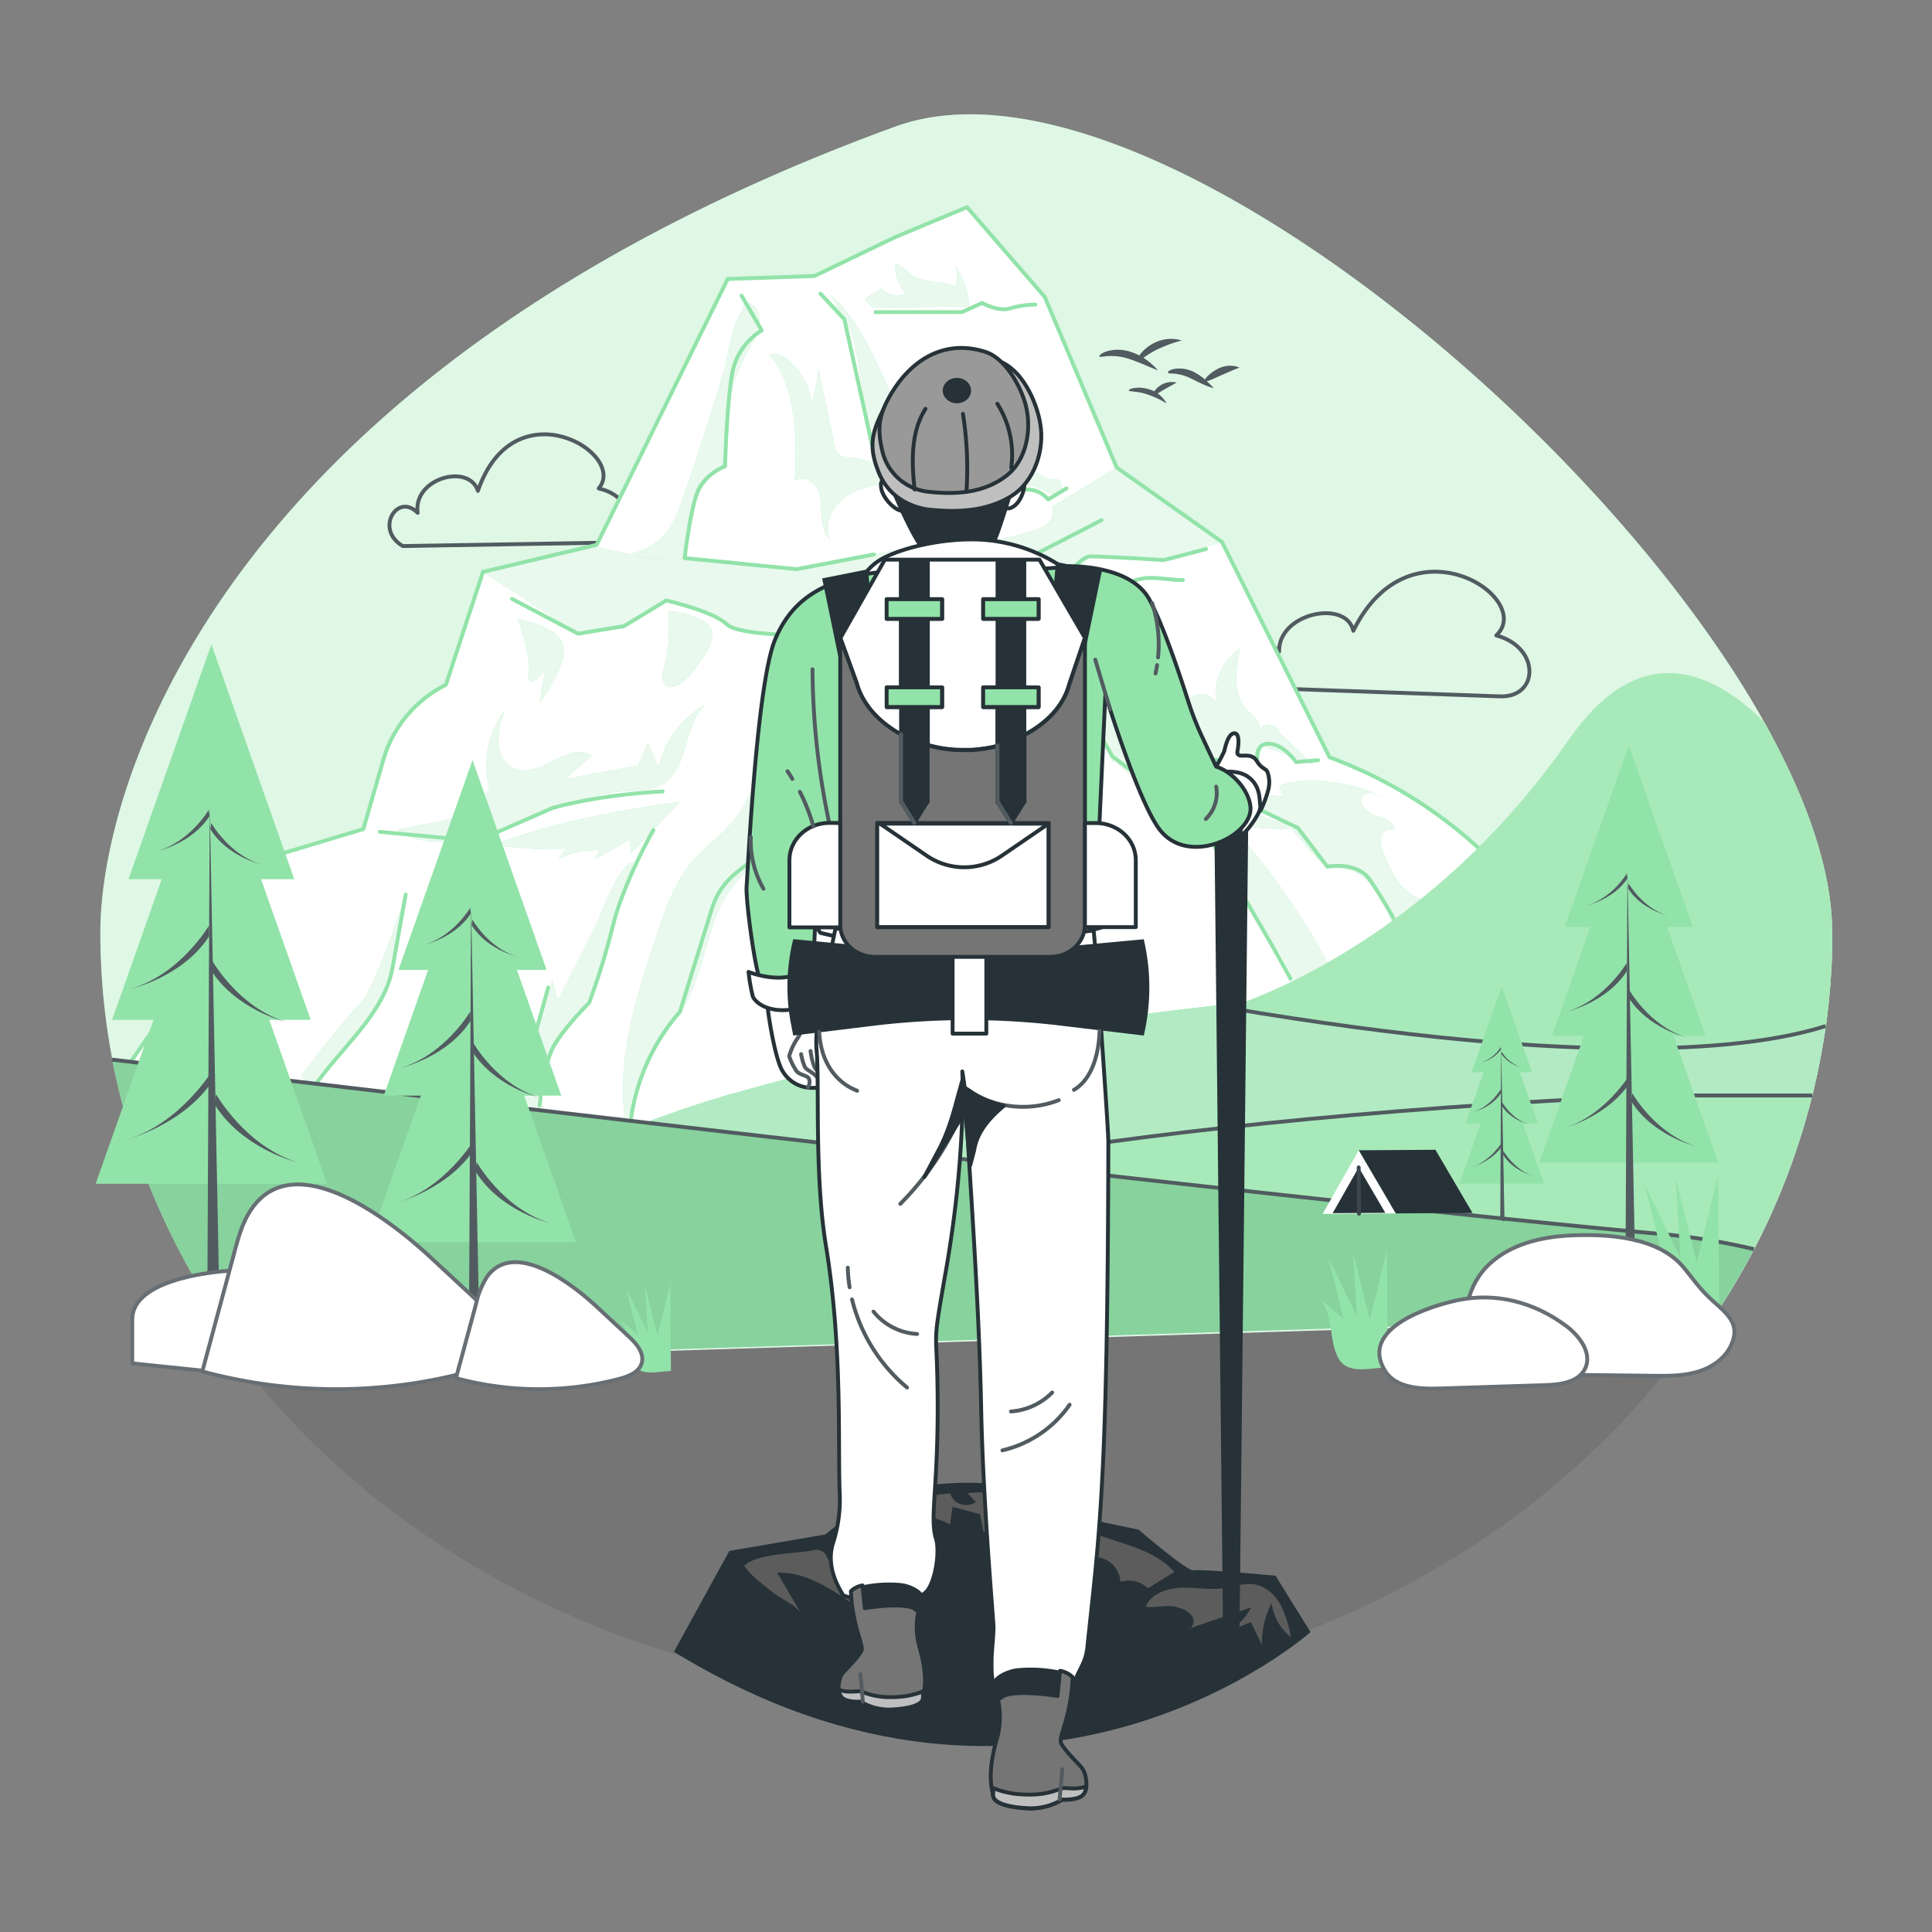 <svg xmlns="http://www.w3.org/2000/svg" xmlns:xlink="http://www.w3.org/1999/xlink" viewBox="0 0 500 500"><rect x="0" y="0" width="500" height="500" fill="#808080" stroke="none"/><defs><clippath id="clip-path"><path d="M31.28,278.49,70.8,221.56l23.23-7,5.17-17.88a31.56,31.56,0,0,1,16.2-19.45h0L125,148l29.42-7,33.91-68.8,22.45-.77,20.9-10.06,18.58-7.75,20.13,23.23L289,121l27.25,19.25L344.09,196h0a116.2,116.2,0,0,1,58.07,46.81L428,283.51,169.9,297.43Z" style="fill:#fff;stroke:#92E3A9;stroke-linecap:round;stroke-linejoin:round"></path></clippath></defs><g id="background-simple"><path d="M474.16,241.29c0,1,0,1.93,0,2.88,0,.41,0,.83,0,1.24,0,.67,0,1.35-.05,2,0,.4,0,.81-.05,1.21,0,1-.08,2-.15,3s-.13,2.11-.21,3.15c-.05.63-.1,1.26-.17,1.89s-.1,1.28-.17,1.91c-.1,1-.21,2.07-.34,3.09-.07.71-.16,1.44-.26,2.16,0,.38-.09.75-.15,1.13a4,4,0,0,1-.09.59,180.07,180.07,0,0,1-28.91,75.19c-127.82,104-254,110.56-378.48,11.85-24.71-31.67-39.16-70-39.16-111.3,0-38.53,31.58-145,205.77-208.53,60-21.85,179.79,73.94,224.82,154.11C467.6,206.63,474.16,225.43,474.16,241.29Z" style="fill:#92E3A9"></path><g style="opacity:0.7"><path d="M474.16,241.29c0,1,0,1.93,0,2.88,0,.41,0,.83,0,1.24,0,.67,0,1.35-.05,2,0,.4,0,.81-.05,1.21,0,1-.08,2-.15,3s-.13,2.11-.21,3.15c-.05.63-.1,1.26-.17,1.89s-.1,1.28-.17,1.91c-.1,1-.21,2.07-.34,3.09-.07.71-.16,1.44-.26,2.16,0,.38-.09.75-.15,1.13a4,4,0,0,1-.09.59,180.07,180.07,0,0,1-28.91,75.19c-127.82,104-254,110.56-378.48,11.85-24.71-31.67-39.16-70-39.16-111.3,0-38.53,31.58-145,205.77-208.53,60-21.85,179.79,73.94,224.82,154.11C467.6,206.63,474.16,225.43,474.16,241.29Z" style="fill:#fff"></path></g></g><g id="Clouds"><path d="M325.34,178l62.85,2.22c10,.36,10.52-12.39-.53-15.65l-.42-.12c10.23-9.67-22.35-31.06-37-1.2-1.82-8.24-19.48-4.63-19.2,5.39C325.54,162.29,317.19,172.68,325.34,178Z" style="fill:none;stroke:#515b60;stroke-linecap:round;stroke-linejoin:round"></path><path d="M104.24,141.32l53.08-.89c8.46-.14,7.61-11.54-2-13.93l-.37-.09c7.63-9.09-21.91-26.67-31.26.62-2.35-7.27-16.85-3.24-15.6,5.69C102.84,127.34,96.86,137,104.24,141.32Z" style="fill:none;stroke:#515b60;stroke-linecap:round;stroke-linejoin:round"></path><path d="M314.15,100.46a12.53,12.53,0,0,1-1.88-.61c-1.13-.44-2.59-1.19-4.1-1.92a12.25,12.25,0,0,0-4-1.2c-1.07-.12-1.8,0-1.9-.28s.53-.8,1.83-1a8.25,8.25,0,0,1,4.89.83,14.77,14.77,0,0,1,3.8,2.82C313.63,99.9,314.15,100.46,314.15,100.46Z" style="fill:#515b60"></path><path d="M320.75,95.15l-1.36.53c-.81.33-1.83.79-3,1.29-2.27,1-4.21,2-4.53,1.59-.15-.21.15-.72.81-1.35a10.23,10.23,0,0,1,3-2,6.94,6.94,0,0,1,3.6-.5,6,6,0,0,1,1.09.25Z" style="fill:#515b60"></path><path d="M301.9,104.42l-.37-.23c-.23-.15-.58-.34-1-.57a21.76,21.76,0,0,0-3.33-1.45c-2.64-1-5-.74-5.08-1.14,0-.18.54-.48,1.56-.63a8.91,8.91,0,0,1,4,.45,7.88,7.88,0,0,1,3.31,2.22,6.91,6.91,0,0,1,.72,1C301.83,104.28,301.9,104.42,301.9,104.42Z" style="fill:#515b60"></path><path d="M304.5,99s-.38.23-.95.55l-2.11,1.18c-1.6.88-2.83,1.9-3.13,1.63-.14-.13,0-.56.41-1.11a6.43,6.43,0,0,1,2-1.75,5.35,5.35,0,0,1,2.62-.63A4.72,4.72,0,0,1,304.5,99Z" style="fill:#515b60"></path><path d="M299.71,95.84s-.89-.31-2.26-.89-3.22-1.4-5.23-2.06a14.61,14.61,0,0,0-5.31-.74c-1.38.08-2.26.35-2.39.1s.61-.94,2.16-1.4a10.58,10.58,0,0,1,6.12.26,15.58,15.58,0,0,1,5.14,3A22.06,22.06,0,0,1,299.71,95.84Z" style="fill:#515b60"></path><path d="M305.79,88.12l-.51.15c-.33.08-.79.22-1.34.39a38.89,38.89,0,0,0-4.07,1.6c-3.07,1.38-5.05,3.42-5.48,3.09-.19-.15.06-.9.85-1.87a10.8,10.8,0,0,1,3.85-2.91,9.68,9.68,0,0,1,4.75-.84,9.23,9.23,0,0,1,1.44.24Z" style="fill:#515b60"></path></g><g id="Mountain"><path d="M31.28,278.49,70.8,221.56l23.23-7,5.17-17.88a31.56,31.56,0,0,1,16.2-19.45h0L125,148l29.42-7,33.91-68.8,22.45-.77,20.9-10.06,18.58-7.75,20.13,23.23L289,121l27.25,19.25L344.09,196h0a116.2,116.2,0,0,1,58.07,46.81L428,283.51,169.9,297.43Z" style="fill:#fff"></path><g style="clip-path:url(#clip-path)"><path d="M176.88,128.56c-1.09,3.19-2.25,6.42-4.32,9.07a15.57,15.57,0,0,1-9.07,5.6,28.45,28.45,0,0,0,13.8,1.66,29.14,29.14,0,0,1,10.47-25.35,48.75,48.75,0,0,1,5.75-28.63c1.24-2.26,2.71-4.52,3-7.08.15-1.48-.27-3.72-1.54-4.69-2.78-2.13-2.08,0-3.35,2-2.52,4-3.1,11-4.46,15.56Q182.34,112.72,176.88,128.56Z" style="fill:#92E3A9"></path><path d="M176.88,128.56c-1.09,3.19-2.25,6.42-4.32,9.07a15.57,15.57,0,0,1-9.07,5.6,28.45,28.45,0,0,0,13.8,1.66,29.14,29.14,0,0,1,10.47-25.35,48.75,48.75,0,0,1,5.75-28.63c1.24-2.26,2.71-4.52,3-7.08.15-1.48-.27-3.72-1.54-4.69-2.78-2.13-2.08,0-3.35,2-2.52,4-3.1,11-4.46,15.56Q182.34,112.72,176.88,128.56Z" style="fill:#fff;opacity:0.8"></path><path d="M119.58,210.45a3.09,3.09,0,0,0-.69-3.26,7.92,7.92,0,0,0,7.82-2.92,23.44,23.44,0,0,1,3.86-20.35c-.88,2.66-1.78,5.4-1.63,8.2s1.57,5.72,4.15,6.82c6.54,2.78,14.21-7.35,20.1-3.36l-7,6.06,18.93-3.53,2.58-5.85c.93,2.17,1.85,4.35,2.78,6.53a24.13,24.13,0,0,1,12-16.4c-5.71,5.64-4.27,16.75-11.24,20.72-2.95,1.67-6.54,1.47-9.92,1.69-10.23.68-19.59,5.66-29.2,9.24-8.76,3.25-21,6.24-29.5.86C105,213.93,118.87,212.3,119.58,210.45Z" style="fill:#92E3A9"></path><path d="M119.58,210.45a3.09,3.09,0,0,0-.69-3.26,7.92,7.92,0,0,0,7.82-2.92,23.44,23.44,0,0,1,3.86-20.35c-.88,2.66-1.78,5.4-1.63,8.2s1.57,5.72,4.15,6.82c6.54,2.78,14.21-7.35,20.1-3.36l-7,6.06,18.93-3.53,2.58-5.85c.93,2.17,1.85,4.35,2.78,6.53a24.13,24.13,0,0,1,12-16.4c-5.71,5.64-4.27,16.75-11.24,20.72-2.95,1.67-6.54,1.47-9.92,1.69-10.23.68-19.59,5.66-29.2,9.24-8.76,3.25-21,6.24-29.5.86C105,213.93,118.87,212.3,119.58,210.45Z" style="fill:#fff;opacity:0.8"></path><path d="M81.1,281.53c6.83-10.18,18.3-18.93,20.47-31l3.42-19S96.86,256.62,93.06,260s-15.21,18.54-15.21,18.54Z" style="fill:#92E3A9"></path><path d="M277.93,178.35l-.12-.89c-.16-.3-.31-.6-.47-.89C277.54,177.16,277.74,177.75,277.93,178.35Z" style="fill:#e4f8e9"></path><path d="M144.38,258.89,143,253.71q-3.15,8.18-6.31,16.34c-1.19,3.09-2.4,6.27-2.42,9.58a10.18,10.18,0,0,0,5.33,8.36,24.25,24.25,0,0,1,3.43-15.89c2.92-4.8,6.58-9.13,9.2-14.09,5.66-10.69,7.54-23.58,11.72-34.87-3.69.11-8,12.76-9.65,16.09Z" style="fill:#92E3A9"></path><path d="M166.78,144.23l-12.37-2.65L125,148,149.61,164l11.88-1.9,10.94-6.65,14.73,4.27,3.33,3.33,22.81,1.43,29-6.66,28.51-1.42L282.21,144l19,.95,15-4.67L289,121l-16.74,10.14s1.9,4.28-4.75,6.18-13.31,3.32-13.31,3.32H241.34l-10.46,1.9-24.71,4.76s-27.09-3.81-29-2.85S166.78,144.23,166.78,144.23Z" style="fill:#92E3A9"></path><path d="M166.78,144.23l-12.37-2.65L125,148,149.61,164l11.88-1.9,10.94-6.65,14.73,4.27,3.33,3.33,22.81,1.43,29-6.66,28.51-1.42L282.21,144l19,.95,15-4.67L289,121l-16.74,10.14s1.9,4.28-4.75,6.18-13.31,3.32-13.31,3.32H241.34l-10.46,1.9-24.71,4.76s-27.09-3.81-29-2.85S166.78,144.23,166.78,144.23Z" style="fill:#fff;opacity:0.8"></path><path d="M201.89,200.54c1.22-5.18,1.93-12.15,3.15-17.33-7.15,8.47-8.22,20.83-15.32,29.34-3.07,3.69-7.11,6.46-10.27,10.07-4.84,5.57-7.28,12.77-9.61,19.77-5.18,15.58-10.43,31.88-8,48.12,4.87-11.5,4.92-16.78,13.95-28.18,5.27-6.65,7.26-22,11.49-29.31,4.69-8.12,9.17-9.12,10-15.16a64.52,64.52,0,0,1,3.81-15.2Z" style="fill:#92E3A9"></path><path d="M272.93,169.33c4.32,9.65,9.75,17.91,15,26.46,4.7,7.7,18.31,10.05,22.72,17.92,11,19.63,17.82,26.23,24.56,40.62l10-2.08A183.56,183.56,0,0,0,318.05,213c5.57,1.44,17,2.09,17.09,1-10.31-2.73-13.92-5.44-23-11.05-12.87-8-30.36-20.14-38.92-32.62" style="fill:#92E3A9"></path><path d="M331.07,203.36c.34.93.68,1.86,1,2.79l-14.38-1.39c6.71,3.07,13.64,6.31,18.45,11.91,2.3,2.68,4.25,6,7.55,7.27,1.72.65,3.61.66,5.38,1.16,5.73,1.62,8.75,7.74,11.08,13.23l10.07-5.42c-3,.14-5.82-1.59-7.75-3.88a29.51,29.51,0,0,1-4.24-7.88,7.29,7.29,0,0,1-.82-4.49c.38-1.51,2.24-2.7,3.52-1.83-.2-2.28-3-3.14-5.16-3.89s-4.52-3.17-3.09-5c1.27-1.59,3.8-.48,5.44.72C351.8,202.47,338.09,200.71,331.07,203.36Z" style="fill:#92E3A9"></path><path d="M81.1,281.53c6.83-10.18,18.3-18.93,20.47-31l3.42-19S96.86,256.62,93.06,260s-15.21,18.54-15.21,18.54Z" style="fill:#fff;opacity:0.8"></path><path d="M144.38,258.89,143,253.71q-3.15,8.18-6.31,16.34c-1.19,3.09-2.4,6.27-2.42,9.58a10.18,10.18,0,0,0,5.33,8.36,24.25,24.25,0,0,1,3.43-15.89c2.92-4.8,6.58-9.13,9.2-14.09,5.66-10.69,7.54-23.58,11.72-34.87-3.69.11-8,12.76-9.65,16.09Z" style="fill:#fff;opacity:0.8"></path><g style="opacity:0.8"><path d="M201.89,200.54c1.22-5.18,1.93-12.15,3.15-17.33-7.15,8.47-8.22,20.83-15.32,29.34-3.07,3.69-7.11,6.46-10.27,10.07-4.84,5.57-7.28,12.77-9.61,19.77-5.18,15.58-10.43,31.88-8,48.12,4.87-11.5,4.92-16.78,13.95-28.18,5.27-6.65,7.26-22,11.49-29.31,4.69-8.12,9.17-9.12,10-15.16a64.52,64.52,0,0,1,3.81-15.2Z" style="fill:#fff"></path></g><path d="M272.93,169.33c4.32,9.65,9.75,17.91,15,26.46,4.7,7.7,18.31,10.05,22.72,17.92,11,19.63,17.82,26.23,24.56,40.62l10-2.08A183.56,183.56,0,0,0,318.05,213c5.57,1.44,17,2.09,17.09,1-10.31-2.73-13.92-5.44-23-11.05-12.87-8-30.36-20.14-38.92-32.62" style="fill:#fff;opacity:0.8"></path><path d="M331.07,203.36c.34.93.68,1.86,1,2.79l-14.38-1.39c6.71,3.07,13.64,6.31,18.45,11.91,2.3,2.68,4.25,6,7.55,7.27,1.72.65,3.61.66,5.38,1.16,5.73,1.62,8.75,7.74,11.08,13.23l10.07-5.42c-3,.14-5.82-1.59-7.75-3.88a29.51,29.51,0,0,1-4.24-7.88,7.29,7.29,0,0,1-.82-4.49c.38-1.51,2.24-2.7,3.52-1.83-.2-2.28-3-3.14-5.16-3.89s-4.52-3.17-3.09-5c1.27-1.59,3.8-.48,5.44.72C351.8,202.47,338.09,200.71,331.07,203.36Z" style="fill:#fff;opacity:0.8"></path><path d="M146.71,219.22l-2.16,3.13a19,19,0,0,1,10.73-2.27c-.45.76-.91,1.52-1.36,2.29l9-5c.15,1.15.29,2.3.43,3.45l12.69-13.33c-16.24,2.22-33.14,5.42-48.51,11.24C129.75,218.94,145.67,220.73,146.71,219.22Z" style="fill:#92E3A9"></path><path d="M146.71,219.22l-2.16,3.13a19,19,0,0,1,10.73-2.27c-.45.76-.91,1.52-1.36,2.29l9-5c.15,1.15.29,2.3.43,3.45l12.69-13.33c-16.24,2.22-33.14,5.42-48.51,11.24C129.75,218.94,145.67,220.73,146.71,219.22Z" style="fill:#fff;opacity:0.8"></path><path d="M205.63,124.5c1.81-1.46,4.71-.19,5.84,1.85s1,4.49,1.13,6.81.47,4.87,2.2,6.42c-1.72-4,.76-8.87,4.43-11.27s8.21-3,12.57-3.47a15.22,15.22,0,0,0-10.88-6.29c-1.42-.13-3-.14-4-1.18a5,5,0,0,1-1-2.44q-2.05-9.75-4.1-19.5a32.81,32.81,0,0,1-2.24,9.67c1.72-4.3-6.06-15.5-10.53-13.15C206.18,99.12,206.41,115,205.63,124.5Z" style="fill:#92E3A9"></path><path d="M205.63,124.5c1.81-1.46,4.71-.19,5.84,1.85s1,4.49,1.13,6.81.47,4.87,2.2,6.42c-1.72-4,.76-8.87,4.43-11.27s8.21-3,12.57-3.47a15.22,15.22,0,0,0-10.88-6.29c-1.42-.13-3-.14-4-1.18a5,5,0,0,1-1-2.44q-2.05-9.75-4.1-19.5a32.81,32.81,0,0,1-2.24,9.67c1.72-4.3-6.06-15.5-10.53-13.15C206.18,99.12,206.41,115,205.63,124.5Z" style="fill:#fff;opacity:0.8"></path><path d="M214.85,76.22c6.76,6,10.68,14.58,14.42,22.85l11.28,25A9.85,9.85,0,0,0,242,113.69c.26,6.2,6.47,11.46,12.62,10.71q-.25-6.95-.5-13.89l6,11.26a61.2,61.2,0,0,0-2.4-17.69c3.45,2.86,4.54,7.57,6.22,11.72s4.95,8.48,9.42,8.34c1.39-.24,2,2.1.87,3s-2.73.57-4-.05-2.46-1.5-3.87-1.64c-3.56-.34-5.52,3.85-7.94,6.49-4.14,4.52-11,4.88-17.15,4.93-.56-9.61-14.49-19.38-15.15-21.85-5.23-19.49-2.46-28.25-10.92-37.15l2.36,2.46" style="fill:#92E3A9"></path><path d="M214.85,76.22c6.76,6,10.68,14.58,14.42,22.85l11.28,25A9.85,9.85,0,0,0,242,113.69c.26,6.2,6.47,11.46,12.62,10.71q-.25-6.95-.5-13.89l6,11.26a61.2,61.2,0,0,0-2.4-17.69c3.45,2.86,4.54,7.57,6.22,11.72s4.95,8.48,9.42,8.34c1.39-.24,2,2.1.87,3s-2.73.57-4-.05-2.46-1.5-3.87-1.64c-3.56-.34-5.52,3.85-7.94,6.49-4.14,4.52-11,4.88-17.15,4.93-.56-9.61-14.49-19.38-15.15-21.85-5.23-19.49-2.46-28.25-10.92-37.15l2.36,2.46" style="fill:#fff;opacity:0.8"></path><path d="M237.73,72.09c3.14,1,6.6.92,9.72,2a11.55,11.55,0,0,0-.1-5.23,22.25,22.25,0,0,1,3.46,10.45l-25.05.28-2-2.21,4.36-2.71a5.44,5.44,0,0,0,6.21,1.37c-1.48-2.16-3.12-5.23-2.49-7.67C234,68.89,235.31,71.28,237.73,72.09Z" style="fill:#92E3A9"></path><path d="M237.73,72.09c3.14,1,6.6.92,9.72,2a11.55,11.55,0,0,0-.1-5.23,22.25,22.25,0,0,1,3.46,10.45l-25.05.28-2-2.21,4.36-2.71a5.44,5.44,0,0,0,6.21,1.37c-1.48-2.16-3.12-5.23-2.49-7.67C234,68.89,235.31,71.28,237.73,72.09Z" style="fill:#fff;opacity:0.8"></path><path d="M172.9,158.25s.95,8.08-1,14.26,2.85,7.6,8.08.47,6.18-10.46.95-12.83S172.9,158.25,172.9,158.25Z" style="fill:#92E3A9"></path><path d="M172.9,158.25s.95,8.08-1,14.26,2.85,7.6,8.08.47,6.18-10.46.95-12.83S172.9,158.25,172.9,158.25Z" style="fill:#fff;opacity:0.8"></path><path d="M133.93,160.15s3.33,8.08,2.85,13.78,4.28-.47,4.28-.47L139.63,182s7.13-9.5,6.18-14.73S133.93,160.15,133.93,160.15Z" style="fill:#92E3A9"></path><path d="M133.93,160.15s3.33,8.08,2.85,13.78,4.28-.47,4.28-.47L139.63,182s7.13-9.5,6.18-14.73S133.93,160.15,133.93,160.15Z" style="fill:#fff;opacity:0.8"></path><path d="M331,189.51c-.64-2.2-4.31-2.5-5.3-.44,1-1.93-1.37-3.75-2.9-5.29-3.92-4-3.05-10.45-1.91-15.91A14.21,14.21,0,0,0,314.78,182a4.27,4.27,0,0,0-7.86,3.31,25.4,25.4,0,0,1-8,.45,8.55,8.55,0,0,1-6.44-4.22c-.58-1.17-1.2-2.8-2.5-2.67-.89.09-1.41,1-2.11,1.54-2.25,1.73-5.44-.76-6.47-3.4s-1.33-5.84-3.57-7.57c-.14,1.85-.28,3.7-.41,5.55l.35,2.44q5.18,10,10.37,19.94c.84-2.3,2-4.9,4.34-5.6,2.05-.61,4.17.5,6.08,1.45a49.46,49.46,0,0,0,26.78,4.85q.67-2.53,1.33-5.07L340,197.92Z" style="fill:#92E3A9"></path><path d="M331,189.51c-.64-2.2-4.31-2.5-5.3-.44,1-1.93-1.37-3.75-2.9-5.29-3.92-4-3.05-10.45-1.91-15.91A14.21,14.21,0,0,0,314.78,182a4.27,4.27,0,0,0-7.86,3.31,25.4,25.4,0,0,1-8,.45,8.55,8.55,0,0,1-6.44-4.22c-.58-1.17-1.2-2.8-2.5-2.67-.89.09-1.41,1-2.11,1.54-2.25,1.73-5.44-.76-6.47-3.4s-1.33-5.84-3.57-7.57c-.14,1.85-.28,3.7-.41,5.55l.35,2.44q5.18,10,10.37,19.94c.84-2.3,2-4.9,4.34-5.6,2.05-.61,4.17.5,6.08,1.45a49.46,49.46,0,0,0,26.78,4.85q.67-2.53,1.33-5.07L340,197.92Z" style="fill:#fff;opacity:0.8"></path></g><path d="M31.28,278.49,70.8,221.56l23.23-7,5.17-17.88a31.56,31.56,0,0,1,16.2-19.45h0L125,148l29.42-7,33.91-68.8,22.45-.77,20.9-10.06,18.58-7.75,20.13,23.23L289,121l27.25,19.25L344.09,196h0a116.2,116.2,0,0,1,58.07,46.81L428,283.51,169.9,297.43Z" style="fill:none;stroke:#92E3A9;stroke-linecap:round;stroke-linejoin:round"></path><path d="M141.87,255.57q-4.19,15.12-8.36,30.24" style="fill:none;stroke:#92E3A9;stroke-linecap:round;stroke-linejoin:round"></path><path d="M267.42,143.73l17.65-9.11" style="fill:none;stroke:#92E3A9;stroke-linecap:round;stroke-linejoin:round"></path><path d="M280.84,158.7a45.78,45.78,0,0,1,12.39-8.26c3.92-1.77,8.61-.28,12.91-.32" style="fill:none;stroke:#92E3A9;stroke-linecap:round;stroke-linejoin:round"></path><path d="M81.1,281.53c6.83-10.18,18.3-18.93,20.47-31l3.42-19" style="fill:none;stroke:#92E3A9;stroke-linecap:round;stroke-linejoin:round"></path><path d="M191.91,76.51l5.23,9a16.52,16.52,0,0,0-7.61,10.94c-1.42,7.6-1.9,24.23-1.9,24.23s-5.22,1.9-7.12,6.66-3.33,17.11-3.33,17.11l29,2.85,20-3.81" style="fill:none;stroke:#92E3A9;stroke-linecap:round;stroke-linejoin:round"></path><path d="M212.35,76l6.17,6.65L225.65,115l9,6.18,5.71,15.68,18.06-2.37s.95-6.66,5.7-7.61a7.08,7.08,0,0,1,7.13,2.38l4.75-2.85" style="fill:none;stroke:#92E3A9;stroke-linecap:round;stroke-linejoin:round"></path><path d="M226.6,80.78h22.34l5.23-2.37s4.28,2.37,7.13,1.42a25.07,25.07,0,0,1,6.65-1" style="fill:#fff;stroke:#92E3A9;stroke-linecap:round;stroke-linejoin:round"></path><path d="M312.15,142.09l-10.93,2.85s-15.21-.95-19-.95-11.41,12.36-11.41,12.36l-28.51,1.42-29,6.66s-21.86.47-25.19-2.86-15.68-6.17-15.68-6.17l-10.94,6.65L149.61,164l-17.1-9" style="fill:none;stroke:#92E3A9;stroke-linecap:round;stroke-linejoin:round"></path><path d="M98.29,215.28l25.19,2.37L143,209.1s10.93-3.33,28.52-4.28" style="fill:none;stroke:#92E3A9;stroke-linecap:round;stroke-linejoin:round"></path><path d="M299.32,193.89s18.53,4.28,26.14,3.33c0,0-1-4.75,2.85-4.75s7.13,4.75,7.13,4.75l5.7-.48" style="fill:none;stroke:#92E3A9;stroke-linecap:round;stroke-linejoin:round"></path><polyline points="272.7 169.18 287.91 195.79 310.72 212.9 329.26 244.74 334.01 253.3" style="fill:none;stroke:#92E3A9;stroke-linecap:round;stroke-linejoin:round"></polyline><path d="M360.62,237.61s-2.85-5.22-6.17-10-10.94-3.32-10.94-3.32l-7.6-10L311.2,202.45" style="fill:none;stroke:#92E3A9;stroke-linecap:round;stroke-linejoin:round"></path><path d="M169.1,214.8s-7.61,13.31-10.46,24.71a185.81,185.81,0,0,1-6.17,20s-6.18,6.17-9,10.93-3.81,15.68-3.81,15.68" style="fill:none;stroke:#92E3A9;stroke-linecap:round;stroke-linejoin:round"></path><path d="M163.14,290.79a53.31,53.31,0,0,1,12.8-28.91l8.28-26.65c2.17-7,6.73-10,12.87-14v-3l5.23-19.49" style="fill:none;stroke:#92E3A9;stroke-linecap:round;stroke-linejoin:round"></path></g><g id="Landscape"><path d="M473.85,251.63q-.41,7-1.37,13.92a173.12,173.12,0,0,1-3.48,18,179.24,179.24,0,0,1-15.1,39.72,184.13,184.13,0,0,1-10.19,17.28c-75.1,2.28-229.91,4.11-278.51-17.26h0c-.49-.21-1-.43-1.42-.65s-.92-.44-1.36-.66c-.62-.31-1.22-.63-1.79-1h0c-.57-.32-1.12-.65-1.66-1l-.09-.06-1.44-.95a29.39,29.39,0,0,1-2.64-2.11l-.56-.54c-.19-.18-.35-.35-.52-.54v0a12.26,12.26,0,0,1-1-1.13q-.22-.29-.42-.57c-.27-.39-.51-.78-.73-1.17-.12-.21-.22-.43-.33-.63s-.05-.12-.08-.19c-.1-.24-.2-.47-.29-.71s-.17-.51-.25-.77-.13-.52-.18-.78-.11-.63-.14-.95a10.89,10.89,0,0,1,.59-4.68c.08-.27.18-.52.28-.78a15.73,15.73,0,0,1,1.16-2.38c.31-.54.66-1.08,1-1.62.19-.27.39-.56.61-.84a31.34,31.34,0,0,1,2.15-2.55h0c.28-.3.55-.58.84-.87h0l.52-.28.36-.2c1.15-.6,3.46-1.72,7.14-3.23l.67-.27,1.65-.67h0q3.22-1.28,7.6-2.8l1-.36c2.43-.84,5.14-1.72,8.11-2.64l1.3-.4c.54-.16,1.09-.34,1.66-.5,1.14-.35,2.31-.7,3.53-1,4.43-1.28,9.35-2.62,14.81-4l3.64-.9,3.78-.9q6.75-1.61,14.48-3.22c1.47-.3,3-.62,4.5-.92l2.31-.47,3.34-.65,3.85-.74,7.57-1.39,6.87-1.19c1.86-.31,3.75-.63,5.69-.94l3.84-.61,3.34-.53,5.35-.81,3-.45c3-.44,6.13-.88,9.32-1.31l6.27-.85,3.46-.44,3.33-.43q6.84-.84,14.09-1.68,3.44-.39,7-.77c.47,0,.93-.1,1.4-.15h0l2.27-.24c2.47-.26,5-.52,7.52-.77.58-.06,1.17-.11,1.75-.18,2-.19,3.95-.39,6-.57,2.57-.25,5.19-.49,7.83-.72l4.43-.39,6.32-.53q9.09-.73,18.68-1.43l4.4-.31,4.46-.3,9.43-.6c2.94-.18,5.92-.36,8.93-.52,1.58-.09,3.15-.19,4.74-.26l5.47-.3,9-.44,5-.23Z" style="fill:#92E3A9"></path><path d="M473.85,251.63q-.41,7-1.37,13.92a173.12,173.12,0,0,1-3.48,18,179.24,179.24,0,0,1-15.1,39.72,184.13,184.13,0,0,1-10.19,17.28c-75.1,2.28-229.91,4.11-278.51-17.26h0c-.49-.21-1-.43-1.42-.65s-.92-.44-1.36-.66c-.62-.31-1.22-.63-1.79-1h0c-.57-.32-1.12-.65-1.66-1l-.09-.06-1.44-.95a29.39,29.39,0,0,1-2.64-2.11l-.56-.54c-.19-.18-.35-.35-.52-.54v0a12.26,12.26,0,0,1-1-1.13q-.22-.29-.42-.57c-.27-.39-.51-.78-.73-1.17-.12-.21-.22-.43-.33-.63s-.05-.12-.08-.19c-.1-.24-.2-.47-.29-.71s-.17-.51-.25-.77-.13-.52-.18-.78-.11-.63-.14-.95a10.89,10.89,0,0,1,.59-4.68c.08-.27.18-.52.28-.78a15.73,15.73,0,0,1,1.16-2.38c.31-.54.66-1.08,1-1.62.19-.27.39-.56.61-.84a31.34,31.34,0,0,1,2.15-2.55h0c.28-.3.55-.58.84-.87h0l.52-.28.36-.2c1.15-.6,3.46-1.72,7.14-3.23l.67-.27,1.65-.67h0q3.22-1.28,7.6-2.8l1-.36c2.43-.84,5.14-1.72,8.11-2.64l1.3-.4c.54-.16,1.09-.34,1.66-.5,1.14-.35,2.31-.7,3.53-1,4.43-1.28,9.35-2.62,14.81-4l3.64-.9,3.78-.9q6.75-1.61,14.48-3.22c1.47-.3,3-.62,4.5-.92l2.31-.47,3.34-.65,3.85-.74,7.57-1.39,6.87-1.19c1.86-.31,3.75-.63,5.69-.94l3.84-.61,3.34-.53,5.35-.81,3-.45c3-.44,6.13-.88,9.32-1.31l6.27-.85,3.46-.44,3.33-.43q6.84-.84,14.09-1.68,3.44-.39,7-.77c.47,0,.93-.1,1.4-.15h0l2.27-.24c2.47-.26,5-.52,7.52-.77.58-.06,1.17-.11,1.75-.18,2-.19,3.95-.39,6-.57,2.57-.25,5.19-.49,7.83-.72l4.43-.39,6.32-.53q9.09-.73,18.68-1.43l4.4-.31,4.46-.3,9.43-.6c2.94-.18,5.92-.36,8.93-.52,1.58-.09,3.15-.19,4.74-.26l5.47-.3,9-.44,5-.23Z" style="fill:#fff;opacity:0.2"></path><path d="M473.85,251.63q-.41,7-1.37,13.92a173.12,173.12,0,0,1-3.48,18H428c-76.24,3.42-132.65,10-173.65,17h0c-49.81,8.53-76.88,17.73-89.11,22.74h0c-.49-.21-1-.43-1.42-.65s-.92-.44-1.36-.66c-.62-.31-1.22-.63-1.79-1h0c-.57-.32-1.12-.65-1.66-1l-.09-.06-1.44-.95a24.16,24.16,0,0,1-2.64-2.11l-.56-.54c-.19-.18-.35-.35-.52-.54v0a12.26,12.26,0,0,1-1-1.13q-.22-.29-.42-.57a10.32,10.32,0,0,1-.73-1.17c-.12-.21-.22-.43-.33-.63s-.05-.12-.08-.19c-.1-.24-.2-.47-.29-.71s-.17-.51-.25-.77-.13-.52-.18-.78-.11-.63-.14-.95a10.89,10.89,0,0,1,.59-4.68c.08-.27.18-.52.28-.78a15.73,15.73,0,0,1,1.16-2.38,16.32,16.32,0,0,1,1-1.62c.19-.27.39-.56.61-.84a31.34,31.34,0,0,1,2.15-2.55h0c.26-.28.54-.58.83-.87h0l.52-.28.36-.2c1.15-.6,3.46-1.72,7.14-3.23l.67-.27,1.65-.67h0q3.22-1.28,7.6-2.8l1-.36c2.43-.84,5.14-1.72,8.11-2.64l1.3-.4c.54-.16,1.09-.34,1.66-.5,1.14-.35,2.31-.7,3.53-1,4.43-1.28,9.35-2.62,14.81-4l3.64-.9,3.78-.9q6.75-1.61,14.48-3.22c1.47-.3,3-.62,4.5-.92l2.31-.47,3.34-.65,3.85-.74,7.57-1.39,6.87-1.19c1.86-.31,3.75-.63,5.69-.94l3.84-.61,3.34-.53,5.35-.81,3-.45c3-.44,6.13-.88,9.32-1.31l6.27-.85,3.46-.44,3.33-.43q6.84-.84,14.09-1.68l7-.77c.47,0,.93-.1,1.4-.15h0l2.27-.24,7.52-.77c.58-.06,1.17-.11,1.75-.18l6-.57,7.83-.72,4.43-.39,6.32-.53q9.09-.73,18.68-1.43l4.4-.31,4.46-.3,9.43-.6c2.94-.18,5.92-.36,8.93-.52,1.58-.09,3.15-.19,4.74-.26l5.47-.3,9-.44,5-.23Z" style="fill:#92E3A9"></path><path d="M473.85,251.63q-.41,7-1.37,13.92a173.12,173.12,0,0,1-3.48,18H428c-76.24,3.42-132.65,10-173.65,17h0c-49.81,8.53-76.88,17.73-89.11,22.74h0c-.49-.21-1-.43-1.42-.65s-.92-.44-1.36-.66c-.62-.31-1.22-.63-1.79-1h0c-.57-.32-1.12-.65-1.66-1l-.09-.06-1.44-.95a24.16,24.16,0,0,1-2.64-2.11l-.56-.54c-.19-.18-.35-.35-.52-.54v0a12.26,12.26,0,0,1-1-1.13q-.22-.29-.42-.57a10.32,10.32,0,0,1-.73-1.17c-.12-.21-.22-.43-.33-.63s-.05-.12-.08-.19c-.1-.24-.2-.47-.29-.71s-.17-.51-.25-.77-.13-.52-.18-.78-.11-.63-.14-.95a10.89,10.89,0,0,1,.59-4.68c.08-.27.18-.52.28-.78a15.73,15.73,0,0,1,1.16-2.38,16.32,16.32,0,0,1,1-1.62c.19-.27.39-.56.61-.84a31.34,31.34,0,0,1,2.15-2.55h0c.26-.28.54-.58.83-.87h0l.52-.28.36-.2c1.15-.6,3.46-1.72,7.14-3.23l.67-.27,1.65-.67h0q3.22-1.28,7.6-2.8l1-.36c2.43-.84,5.14-1.72,8.11-2.64l1.3-.4c.54-.16,1.09-.34,1.66-.5,1.14-.35,2.31-.7,3.53-1,4.43-1.28,9.35-2.62,14.81-4l3.64-.9,3.78-.9q6.75-1.61,14.48-3.22c1.47-.3,3-.62,4.5-.92l2.31-.47,3.34-.65,3.85-.74,7.57-1.39,6.87-1.19c1.86-.31,3.75-.63,5.69-.94l3.84-.61,3.34-.53,5.35-.81,3-.45c3-.44,6.13-.88,9.32-1.31l6.27-.85,3.46-.44,3.33-.43q6.84-.84,14.09-1.68l7-.77c.47,0,.93-.1,1.4-.15h0l2.27-.24,7.52-.77c.58-.06,1.17-.11,1.75-.18l6-.57,7.83-.72,4.43-.39,6.32-.53q9.09-.73,18.68-1.43l4.4-.31,4.46-.3,9.43-.6c2.94-.18,5.92-.36,8.93-.52,1.58-.09,3.15-.19,4.74-.26l5.47-.3,9-.44,5-.23Z" style="fill:#fff;opacity:0.3"></path><path d="M469,283.51H428c-76.24,3.42-132.65,10-173.65,17h0c-49.81,8.53-76.88,17.73-89.11,22.74" style="fill:none;stroke:#515b60;stroke-miterlimit:10"></path><path d="M443.6,340.67l-220.73,7-157.8,4.94a183.28,183.28,0,0,1-36-78.36c3.1.37,33.54,4,76.85,9.09L136.82,287l30.5,3.55h0c27.81,3.24,57.57,6.66,87,10,70,8,138.22,15.46,174.07,18.67a173.25,173.25,0,0,1,25.51,4.05,184.13,184.13,0,0,1-10.19,17.28Z" style="fill:#92E3A9"></path><path d="M443.6,340.67l-220.73,7-157.8,4.94a183.28,183.28,0,0,1-36-78.36c3.1.37,33.54,4,76.85,9.09L136.82,287l30.5,3.55h0c27.81,3.24,57.57,6.66,87,10,70,8,138.22,15.46,174.07,18.67a173.25,173.25,0,0,1,25.51,4.05,184.13,184.13,0,0,1-10.19,17.28Z" style="fill:#263238;opacity:0.1"></path><path d="M29,274.23c3.1.37,33.54,4,76.85,9.09L136.82,287l30.5,3.55h0c27.81,3.24,57.57,6.66,87,10,70,8,138.22,15.46,174.07,18.67a173.25,173.25,0,0,1,25.51,4.05" style="fill:none;stroke:#515b60;stroke-miterlimit:10"></path><polygon points="342.29 314.16 351.65 297.69 361.23 314.03 342.29 314.16" style="fill:#fff"></polygon><polygon points="344.89 313.97 351.63 302.12 358.52 313.88 344.89 313.97" style="fill:#263238"></polygon><line x1="351.63" y1="302.12" x2="351.71" y2="314.1" style="fill:none;stroke:#3c464c;stroke-linecap:round;stroke-linejoin:round"></line><polygon points="351.65 297.69 361.23 314.03 381.08 313.9 371.49 297.56 351.65 297.69" style="fill:#263238"></polygon><polygon points="360.6 301.87 364.39 308.34 372.24 308.29 368.45 301.82 360.6 301.87" style="fill:#263238"></polygon><path d="M474.16,241.29c0,1,0,1.93,0,2.88,0,.41,0,.83,0,1.24,0,.67,0,1.35-.05,2,0,.4,0,.81-.05,1.21,0,1-.08,2-.15,3s-.13,2.11-.21,3.15c-.05.63-.1,1.26-.17,1.89s-.1,1.28-.17,1.91c-.1,1-.21,2.07-.34,3.09-.07.71-.16,1.44-.26,2.16,0,.38-.09.75-.15,1.13,0,.19,0,.4-.07.59h0c-18.22,5.79-60.66,11.21-154.8-4.74,0,0,1.47-.41,4.11-1.39h0c12.7-4.68,52.38-22.23,84.11-67.91,17.77-25.58,36.08-19,50.61-4.64C467.6,206.63,474.16,225.43,474.16,241.29Z" style="fill:#92E3A9"></path><g style="opacity:0.2"><path d="M474.16,241.29c0,1,0,1.93,0,2.88,0,.41,0,.83,0,1.24,0,.67,0,1.35-.05,2,0,.4,0,.81-.05,1.21,0,1-.08,2-.15,3s-.13,2.11-.21,3.15c-.05.63-.1,1.26-.17,1.89s-.1,1.28-.17,1.91c-.1,1-.21,2.07-.34,3.09-.07.71-.16,1.44-.26,2.16,0,.38-.09.75-.15,1.13,0,.19,0,.4-.07.59h0c-18.22,5.79-60.66,11.21-154.8-4.74,0,0,1.47-.41,4.11-1.39h0c12.7-4.68,52.38-22.23,84.11-67.91,17.77-25.58,36.08-19,50.61-4.64C467.6,206.63,474.16,225.43,474.16,241.29Z" style="fill:#fff"></path></g><path d="M472.46,265.55c-18.22,5.79-60.66,11.21-154.8-4.74" style="fill:none;stroke:#515b60;stroke-miterlimit:10"></path></g><g id="Plants"><polygon points="24.75 306.36 39.73 263.93 29.01 263.93 41.86 227.53 33.26 227.53 54.71 166.76 76.16 227.53 67.56 227.53 80.41 263.93 69.69 263.93 84.67 306.36 24.75 306.36" style="fill:#92E3A9"></polygon><polygon points="56.7 333.04 54.28 208.65 53.68 332.29 56.7 333.04" style="fill:#515b60"></polygon><path d="M54,209.62s-4.76,8.18-13.31,10.66c0,0,9-2,13.54-9.08Z" style="fill:#515b60"></path><path d="M55.34,276.49s-8.5,14.34-22.7,18.48c0,0,15.14-3.93,22.64-15.63Z" style="fill:#515b60"></path><path d="M54.08,239.55s-7.43,12.64-20.23,16.35c0,0,13.51-3.06,20.27-13.6Z" style="fill:#515b60"></path><path d="M54.82,248.48s6.86,12.23,19.22,16c0,0-13-3.07-19.56-13.59Z" style="fill:#515b60"></path><path d="M55.91,283.16s7.62,13.57,21.33,17.73c0,0-14.47-3.4-21.7-15.08Z" style="fill:#515b60"></path><path d="M54.68,213s4.59,8.17,12.85,10.67c0,0-8.72-2-13.08-9.08Z" style="fill:#515b60"></path><polygon points="377.7 306.32 383.17 290.81 379.25 290.81 383.95 277.5 380.81 277.5 388.65 255.3 396.49 277.5 393.34 277.5 398.04 290.81 394.12 290.81 399.59 306.32 377.7 306.32" style="fill:#92E3A9"></polygon><polygon points="389.37 316.07 388.49 270.61 388.27 315.8 389.37 316.07" style="fill:#515b60"></polygon><path d="M388.38,271a9.35,9.35,0,0,1-4.87,3.9,8.82,8.82,0,0,0,4.95-3.32Z" style="fill:#515b60"></path><path d="M388.87,295.4s-3.1,5.24-8.29,6.76c0,0,5.53-1.44,8.27-5.72Z" style="fill:#515b60"></path><path d="M388.42,281.9s-2.72,4.62-7.4,6c0,0,4.94-1.11,7.41-5Z" style="fill:#515b60"></path><path d="M388.69,285.16s2.5,4.48,7,5.84c0,0-4.77-1.12-7.15-5Z" style="fill:#515b60"></path><path d="M389.08,297.84s2.79,5,7.8,6.48c0,0-5.29-1.24-7.93-5.51Z" style="fill:#515b60"></path><path d="M388.63,272.18a9.18,9.18,0,0,0,4.7,3.9,8.47,8.47,0,0,1-4.78-3.32Z" style="fill:#515b60"></path><polygon points="95.52 321.47 108.9 283.55 99.32 283.55 110.8 251.01 103.12 251.01 122.29 196.7 141.46 251.01 133.78 251.01 145.26 283.55 135.68 283.55 149.06 321.47 95.52 321.47" style="fill:#92E3A9"></polygon><polygon points="124.07 345.32 121.91 234.14 121.37 344.65 124.07 345.32" style="fill:#515b60"></polygon><path d="M121.64,235s-4.26,7.31-11.9,9.53c0,0,8.07-1.83,12.11-8.12Z" style="fill:#515b60"></path><path d="M122.85,294.77s-7.59,12.82-20.29,16.52c0,0,13.53-3.52,20.24-14Z" style="fill:#515b60"></path><path d="M121.73,261.76s-6.64,11.29-18.08,14.61c0,0,12.07-2.73,18.11-12.15Z" style="fill:#515b60"></path><path d="M122.39,269.74s6.13,10.93,17.18,14.28c0,0-11.66-2.74-17.48-12.15Z" style="fill:#515b60"></path><path d="M123.36,300.73s6.81,12.14,19.07,15.85c0,0-12.94-3-19.4-13.48Z" style="fill:#515b60"></path><path d="M122.26,238s4.1,7.31,11.49,9.54c0,0-7.8-1.83-11.69-8.11Z" style="fill:#515b60"></path><polygon points="398.35 300.88 409.93 268.07 401.64 268.07 411.58 239.91 404.93 239.91 421.52 192.91 438.11 239.91 431.46 239.91 441.4 268.07 433.1 268.07 444.69 300.88 398.35 300.88" style="fill:#92E3A9"></polygon><polygon points="423.05 321.52 421.18 225.31 420.72 320.94 423.05 321.52" style="fill:#515b60"></polygon><path d="M421,226.06s-3.68,6.33-10.3,8.25c0,0,7-1.58,10.48-7Z" style="fill:#515b60"></path><path d="M422,277.78s-6.57,11.09-17.55,14.3c0,0,11.7-3.05,17.51-12.1Z" style="fill:#515b60"></path><path d="M421,249.21s-5.75,9.77-15.65,12.64c0,0,10.45-2.36,15.68-10.51Z" style="fill:#515b60"></path><path d="M421.6,256.12s5.31,9.46,14.87,12.36c0,0-10.09-2.37-15.13-10.52Z" style="fill:#515b60"></path><path d="M422.45,282.94s5.89,10.5,16.5,13.71c0,0-11.2-2.63-16.79-11.66Z" style="fill:#515b60"></path><path d="M421.49,228.63s3.55,6.33,9.94,8.26c0,0-6.74-1.58-10.11-7Z" style="fill:#515b60"></path></g><g id="Floor"><path d="M441.23,341.2c-38.9,58.39-111,97.59-193.53,97.59-76.8,0-144.58-34-185-85.74Z" style="fill:#757575"></path><path d="M160.67,341.63l4.41,3.83-3-11.94q2.79,5.7,5.56,11.4-.37-6.19-.74-12.37,1.62,6.52,3.25,13.05,1.65-6.72,3.32-13.45.08,11.33.17,22.65c-3.39.12-7.77,1.52-9.58-1.71S163.17,345.25,160.67,341.63Z" style="fill:#92E3A9"></path><path d="M341.87,336.32l5.86,5.1q-2-7.95-3.94-15.89,3.69,7.58,7.39,15.16l-1-16.45,4.32,17.36q2.21-8.94,4.42-17.89.1,15.06.22,30.13c-4.5.16-10.32,2-12.74-2.28C343.91,347.11,345.19,341.13,341.87,336.32Z" style="fill:#92E3A9"></path><path d="M423.16,320q3.69,3.22,7.4,6.43l-5-20.05q4.67,9.57,9.32,19.14-.61-10.38-1.24-20.77,2.73,11,5.45,21.92l5.58-22.58q.13,19,.28,38c-5.69.2-13,2.54-16.08-2.88C425.73,333.59,427.35,326.05,423.16,320Z" style="fill:#92E3A9"></path><path d="M174.41,427.47l14.35-26.1,24.85-4.25L226.16,387s14-3.91,27.92-3.17,21.62,4,21.62,4l5.59,5.25,13.38,2.79s12.73,11,14.29,10.55,21.14,1.37,21.14,1.37l9.06,14.59S268.48,485.22,174.41,427.47Z" style="fill:#263238"></path><path d="M225.59,397a17.49,17.49,0,0,1,20.26-2.47c.22-1.52.45-3.05.67-4.57l7.15,1.93c.27,1.51.55,3,.82,4.54a39.81,39.81,0,0,1,22.62,4.89c-.08,1.89-.16,3.78-.25,5.67a6.86,6.86,0,0,1,13.11,2.4,7.18,7.18,0,0,1,7.11,1.65l6.84-4.21c-5-5.72-13.18-7.13-20.3-9.82-11-4.16-21.55-12.19-33.22-10.55l2.16,2.27a4.39,4.39,0,0,1-6.68-2.26l-19.62,2.1a23.55,23.55,0,0,1,0,2.79c-.43-.29-1-.63-1.35-.93C224.86,391.65,226.76,395.82,225.59,397Z" style="fill:#5c5c5c"></path><path d="M207.26,417.47,201.15,407c7.39-.21,14,4.21,20.06,8.45l-7.13-12.29a2.91,2.91,0,0,0-3.8-1.9c-4.3.79-14.82.84-17.65,4,1.73,2.58,4.75,4.72,7.17,6.7C201.68,413.46,206.09,415.48,207.26,417.47Z" style="fill:#5c5c5c"></path><path d="M305.18,416.13a5.83,5.83,0,0,1,3.42,2.25c.69,1.21.08,3.18-1.32,3.24L323.79,416a14.17,14.17,0,0,1-6.8,6.5l6.75-2.7c.95,2,1.9,3.93,2.86,5.89a22,22,0,0,1,2.5-10.81,13.56,13.56,0,0,0,5,8.84,29.53,29.53,0,0,0-2.72-8.45c-1.46-2.59-3.89-4.81-6.83-5.25-2.64-.39-5.26.66-7.91,1-3.87.55-7.81-.35-11.7-.07-3.18.23-7.23,1.66-8.39,4.86C299.31,416.25,302,415,305.18,416.13Z" style="fill:#5c5c5c"></path><path d="M59.37,328.88s-25.14,1.21-25.14,12.58v11.38l21.63,2.24Z" style="fill:#fff;stroke:#676f74;stroke-linecap:round;stroke-linejoin:round"></path><path d="M65.29,312.61c-2.44,3.39-3.57,7.52-4.65,11.55l-8.28,30.76a132.77,132.77,0,0,0,68.21.28c3.84-1,8.2-2.74,9.29-6.56,1.23-4.26-2.33-8.28-5.58-11.3l-13-12.08C101.83,316.53,76.88,296.5,65.29,312.61Z" style="fill:#fff;stroke:#676f74;stroke-linecap:round;stroke-linejoin:round"></path><path d="M126.05,330.42a21.55,21.55,0,0,0-2.88,7.16L118,356.66a82.2,82.2,0,0,0,42.3.18c2.39-.63,5.09-1.7,5.77-4.07.76-2.64-1.45-5.14-3.47-7l-8.08-7.5C148.72,332.85,133.25,320.43,126.05,330.42Z" style="fill:#fff;stroke:#676f74;stroke-linecap:round;stroke-linejoin:round"></path><path d="M406.15,319.75c-7.49.39-15.27,2.31-20.75,7.43s-7.85,14.05-3.83,20.38c2.31,3.63,6.32,5.92,10.49,7s8.52,1.16,12.82,1.22l22.68.27c3.78.05,7.61.09,11.26-.89s7.15-3.13,8.91-6.48c3-5.7-.5-8.48-4.23-11.81s-4.95-5.47-7.9-9C429.05,320.12,416.12,319.25,406.15,319.75Z" style="fill:#fff;stroke:#676f74;stroke-linecap:round;stroke-linejoin:round"></path><path d="M358.42,354.72c2.71,4.44,8.93,4.79,14.14,4.62l27.27-.87c3.95-.12,8.66-.72,10.39-4.27,1.93-4-1.42-8.49-5-11.12-8.34-6.19-18.35-8.73-28.37-6.51C369.72,338.16,351.77,343.83,358.42,354.72Z" style="fill:#fff;stroke:#676f74;stroke-linecap:round;stroke-linejoin:round"></path></g><g id="Character"><polygon points="320.66 433.85 316.65 433.85 314.14 201 323.17 201 320.66 433.85" style="fill:#263238"></polygon><path d="M328,199.73c-.5-.93-1.55-.79-2.75-2.79s-3.57-1.18-4.33-1.41-.79-.55-.59-1.58.57-4.38-1-4.17-2.28,3.78-2.5,4.64a44.14,44.14,0,0,1-2.5,4.64,12.93,12.93,0,0,1-2.23.63c-.86.11-1.67,1.88-1.71,2.71,0,.53,1.07,2.07,1.9,3.14a23.88,23.88,0,0,0,1.5,2.71s1,1,3.62.35,8,1.92,8.6,1.34,1.75-3.71,2.19-5.43A7.89,7.89,0,0,0,328,199.73Z" style="fill:#fff;stroke:#263238;stroke-linecap:round;stroke-linejoin:round"></path><path d="M309.91,206.79a4.77,4.77,0,0,1,.72-2.56c.71-.76,1.64-3.25,2.51-3.73s6.64-1.81,9.9.57,2.86,5.88,3.13,7.56-3.92,7.28-5,7.48,2.79-7.59-1.38-9.94C318.69,205.52,313.47,206.28,309.91,206.79Z" style="fill:#fff;stroke:#263238;stroke-linecap:round;stroke-linejoin:round"></path><g id="freepik--character-2--inject-2"><path d="M262.81,122.24s1.64-2.52,2.23.76-.83,6.8-2.72,8.06-2.72,0-2.72-1.26S262.81,122.24,262.81,122.24Z" style="fill:#fff;stroke:#263238;stroke-linecap:round;stroke-linejoin:round"></path><path d="M231,123.5a2.28,2.28,0,0,0-2.87,1.21,1.93,1.93,0,0,0-.12,1.06c0,3,4.35,7.32,6.25,6.31S231,123.5,231,123.5Z" style="fill:#fff;stroke:#263238;stroke-linecap:round;stroke-linejoin:round"></path><path d="M246.78,94s-4.24,6.56-8.68,8.33c-5.71,2.27-10.33,9.09-10,14.63s9,23.72,10.32,24.23,18.48-.76,19-1.51,3-8.33,5.16-15.65,2.17-11.1,2.17-11.1a21.67,21.67,0,0,0,1.11-7.31c-.16-3-5.55-7.6-5.55-7.6s-4.67-5.08-6.64-4a23.29,23.29,0,0,0-5.16,4.3Z" style="fill:#263238;stroke:#263238;stroke-linecap:round;stroke-linejoin:round"></path><path d="M211.38,257.72s3.68,5.17,3.88,7.17.19,5.76.38,7a1.72,1.72,0,0,1-1.54,2.16,2.07,2.07,0,0,1-1.55-.9,19.77,19.77,0,0,0,.58,3c.38,1.26,2.51,2.34,2.32,3.59s-2.32,1.8-5.23,1.8a8.8,8.8,0,0,1-8.12-5.17c-1.73-3.77-3.47-14.55-3.47-16.55S209.45,256.28,211.38,257.72Z" style="fill:#fff;stroke:#263238;stroke-linecap:round;stroke-linejoin:round"></path><path d="M207.33,264.36s.77,1.61-.78,4.13a16.17,16.17,0,0,0-2.32,4.85,16.3,16.3,0,0,0,1.74,3.59c.78,1.44,3.34,1.27,3.48,2.53a2.57,2.57,0,0,1-.39,2" style="fill:none;stroke:#515b60;stroke-linecap:round;stroke-linejoin:round"></path><path d="M209.77,272a17.56,17.56,0,0,0,1,4.14c.78,1.8,4.84,2.87,3.34,4.85" style="fill:none;stroke:#515b60;stroke-linecap:round;stroke-linejoin:round"></path><path d="M207.33,272.8a14.72,14.72,0,0,0,1,3.41c.58,1,4.45,2.15,3.67,5" style="fill:none;stroke:#515b60;stroke-linecap:round;stroke-linejoin:round"></path><path d="M212.55,273.16s-.39-2.88-.58-4a23.09,23.09,0,0,1-.2-3.11" style="fill:none;stroke:#515b60;stroke-linecap:round;stroke-linejoin:round"></path><path d="M276,147.52a41.87,41.87,0,0,0-17.38-7.31c-10.87-2-25.27,1.26-31,4.79a13.74,13.74,0,0,0-6.25,9.58Z" style="fill:#fff;stroke:#263238;stroke-linecap:round;stroke-linejoin:round"></path><path d="M323.63,209c.46,7.27-15.62,15.21-23.23,6.05-5.62-6.76-14.33-35.34-14.33-35.34S284,223.87,284,226.65a31.58,31.58,0,0,1-1.25,7s-.43,3.08-2.33,4.33-2.69,5-26.08,6.76a131.17,131.17,0,0,1-41.57-3.28c-1.07-.26-1.62-6.06-1.62-6.06l-.81,16.9a9.25,9.25,0,0,1-3.53,2.27c-2.17.76-8.43.25-9.78-.51s-4.11-21.18-3.81-24.71,2.57-52.45,7.4-63.91c3.93-9.31,10.48-13.53,19.72-16.06s27.94-2.1,29-2.35c0,0,18.1,1,26.82-.49,0,0,16.32-.66,21.32,8.66,3.58,6.62,7.82,19.38,10,26.18a76.71,76.71,0,0,0,3.67,9.39l3.57,7.62C319.17,199.83,323.36,204.73,323.63,209Z" style="fill:#92E3A9;stroke:#263238;stroke-linecap:round;stroke-linejoin:round"></path><path d="M240.47,164.12s3.68,13.45,14.48,18.94" style="fill:none;stroke:#515b60;stroke-linecap:round;stroke-linejoin:round"></path><path d="M256.37,189c.82.39,1.66.77,2.51,1.14" style="fill:none;stroke:#515b60;stroke-linecap:round;stroke-linejoin:round"></path><path d="M240.47,178.06a63.4,63.4,0,0,0,11.95,8.86" style="fill:none;stroke:#515b60;stroke-linecap:round;stroke-linejoin:round"></path><path d="M289.62,232.11c-41.57,17.4-78.78,3.28-78.78,3.28s.54,5.8,1.62,6.06A131.19,131.19,0,0,0,254,244.73c23.38-1.77,33.14-5,35-6.31s1.64-5,1.64-5a13.51,13.51,0,0,1,.11-1.48Z" style="fill:#fff;stroke:#263238;stroke-linecap:round;stroke-linejoin:round"></path><path d="M193.72,251.53s6.25,2.52,11.41,1,6.52-3,7.33-2.78.83,6.3,0,8.07-2.72,3-8.42,3.54-8.69-2.07-9.23-3.54A47.06,47.06,0,0,1,193.72,251.53Z" style="fill:#fff;stroke:#263238;stroke-linecap:round;stroke-linejoin:round"></path></g><path d="M210.28,173.22a194.86,194.86,0,0,0,4.18,39.09" style="fill:none;stroke:#515b60;stroke-linecap:round;stroke-linejoin:round"></path><path d="M227.77,107.72c-2.55,5.49-2.58,9-.34,14.59,2.82,7,9.38,9.25,13.37,9.62,7.35.7,14.51.34,20.72-3.41s8.9-12.07,7.69-18.93c-1-5.9-4.78-14-10.7-16.14C244.84,88.47,233.38,95.62,227.77,107.72Z" style="fill:#bfbfbf;stroke:#263238;stroke-linecap:round;stroke-linejoin:round"></path><path d="M230.28,102.52c-2.8,4.92-3.28,8.28-2,13.92a13.71,13.71,0,0,0,12,10.83c7.34.79,14.49.3,20.27-4.23,5.45-4.27,6.64-12.85,4.62-19.18-1.59-5-5.38-11.24-10.09-12.77C244.7,87.71,235.78,92.83,230.28,102.52Z" style="fill:#999;stroke:#263238;stroke-linecap:round;stroke-linejoin:round"></path><ellipse cx="247.65" cy="101.08" rx="3.17" ry="2.79" style="fill:#263238;stroke:#263238;stroke-linecap:round;stroke-linejoin:round"></ellipse><path d="M239.51,105.8c-3.76,5.92-3.64,13.56-2.81,20.88" style="fill:none;stroke:#263238;stroke-linecap:round;stroke-linejoin:round"></path><path d="M249.21,107.1a90.86,90.86,0,0,1,.91,20.18" style="fill:none;stroke:#263238;stroke-linecap:round;stroke-linejoin:round"></path><path d="M258.1,104.48a24.61,24.61,0,0,1,3.6,16.57" style="fill:none;stroke:#263238;stroke-linecap:round;stroke-linejoin:round"></path><path d="M314.74,203.58a9.27,9.27,0,0,1-2.68,8.37" style="fill:none;stroke:#515b60;stroke-linecap:round;stroke-linejoin:round"></path><path d="M299.46,172.12c-.11.73-.25,1.46-.41,2.18" style="fill:none;stroke:#515b60;stroke-linecap:round;stroke-linejoin:round"></path><path d="M298.16,156.06a34.34,34.34,0,0,1,1.55,14.08" style="fill:none;stroke:#515b60;stroke-linecap:round;stroke-linejoin:round"></path><path d="M215.33,244.59s-4.78,19.13-4,27.21-.61,32.13,2.42,50.59c4.3,26.16,3.08,51.08,3.55,63.75a36.6,36.6,0,0,1-1.63,12.95c-1,2.93-1.27,7.49,2.25,13.25.06,1,2.27.69,2.57,1.68,0,0,4.08,2.53,6.53,2.77s-.63,2.75,12-4.27c2.82-1.57,4.36-10.63,3.2-14.34-1.79-5.71,1-14.6.35-42.23-.3-12.61-1.13-7.86,2.26-27.27,5.31-30.38,4.21-51.39,4.21-51.39a70,70,0,0,1,.87,7c.41,12.32,3.37,48.67,4,79.54.47,25.29,3.22,55.42,3.22,57.44s-.5,6.41-.5,8.18-.16,5,.65,6.22a21.35,21.35,0,0,1,1.63,3.78s9.78,1.51,12.49,1.51,5.77-2.12,5.77-2.12l.49-2c1.17-4.74,3.24-5.76,3.75-10.6,3.18-30.25,5.24-41.74,5.43-130.77,0-3.51-3.25-48.6-3.25-48.6l-.55-6.06s-28.52,3.54-42.1,1.77-24.73-2.28-24.73-2.28Z" style="fill:#fff;stroke:#263238;stroke-linecap:round;stroke-linejoin:round"></path><path d="M238.85,439.39c0,2.07-4.28,2.93-8.56,3.09a14.38,14.38,0,0,1-7.61-2.06s-3.65.28-4.93-1.18-.62-4.86.18-6,3.89-3.9,5-6c.71-1.36-2.38-6.42-2.71-15.44a5.5,5.5,0,0,1,3-1.49l.57,5.88s10.55-1.74,13.1.31c.34.28.63.31.87.15a19.23,19.23,0,0,0,.16,9.48C240.55,435,238.85,438.54,238.85,439.39Z" style="fill:#757575;stroke:#263238;stroke-linecap:round;stroke-linejoin:round"></path><path d="M237.73,416.64c-.24.16-.53.13-.87-.15-2.55-2.05-13.1-.31-13.1-.31l-.57-5.88a32.49,32.49,0,0,1,10-.59c2.29.24,5,1.64,5.45,2.73C238.8,412.74,238.19,414.34,237.73,416.64Z" style="fill:#263238"></path><path d="M222.7,440.38a14.4,14.4,0,0,0,7.61,2.06c4.28-.16,8.56-1,8.56-3.09v-1.63a20.38,20.38,0,0,1-7,1.47c-5.7.3-8.24-1.32-9.35-1.46-.9-.12-3.36.43-5.45-.45a3.39,3.39,0,0,0,.7,1.91C219,440.66,222.7,440.38,222.7,440.38Z" style="fill:#bfbfbf;stroke:#263238;stroke-linecap:round;stroke-linejoin:round"></path><line x1="222.68" y1="433.3" x2="223.31" y2="440.38" style="fill:none;stroke:#515b60;stroke-linecap:round;stroke-linejoin:round"></line><path d="M257,464.61c0,2.29,4.73,3.25,9.47,3.43a16,16,0,0,0,8.43-2.28s4,.3,5.45-1.31.7-5.39-.19-6.68-4.31-4.31-5.55-6.62c-.77-1.51,2.65-7.11,3-17.1a6.2,6.2,0,0,0-3.29-1.65l-.63,6.52s-11.68-1.93-14.5.34c-.38.31-.7.34-1,.16a21.18,21.18,0,0,1-.17,10.5C255.13,459.8,257,463.67,257,464.61Z" style="fill:#757575;stroke:#263238;stroke-linecap:round;stroke-linejoin:round"></path><path d="M258.25,439.42c.27.18.59.15,1-.16,2.82-2.27,14.5-.34,14.5-.34l.63-6.52a36.1,36.1,0,0,0-11.11-.65c-2.53.27-5.52,1.81-6,3C257.07,435.11,257.75,436.87,258.25,439.42Z" style="fill:#263238"></path><path d="M280.37,464.4a3.9,3.9,0,0,0,.77-2.13c-2.32,1-5,.37-6,.5-1.22.16-4,2-10.35,1.63a22.77,22.77,0,0,1-7.76-1.64v1.8c0,2.28,4.74,3.26,9.48,3.42a15.74,15.74,0,0,0,8.42-2.28S279,466,280.37,464.4Z" style="fill:#bfbfbf;stroke:#263238;stroke-linecap:round;stroke-linejoin:round"></path><line x1="274.22" y1="465.7" x2="274.92" y2="457.87" style="fill:none;stroke:#515b60;stroke-linecap:round;stroke-linejoin:round"></line><path d="M220.51,336.3a43.17,43.17,0,0,0,14.23,22.79" style="fill:none;stroke:#515b60;stroke-linecap:round;stroke-linejoin:round"></path><path d="M219.41,328.07a37.62,37.62,0,0,0,.47,5.08" style="fill:none;stroke:#515b60;stroke-linecap:round;stroke-linejoin:round"></path><path d="M226.06,339.44a15.57,15.57,0,0,0,11.28,5.79" style="fill:none;stroke:#515b60;stroke-linecap:round;stroke-linejoin:round"></path><path d="M259.43,375.35a29.34,29.34,0,0,0,17.39-11.81" style="fill:none;stroke:#515b60;stroke-linecap:round;stroke-linejoin:round"></path><path d="M261.63,365.29a16.6,16.6,0,0,0,10.67-4.91" style="fill:none;stroke:#515b60;stroke-linecap:round;stroke-linejoin:round"></path><polygon points="221.33 191.04 212.77 149.69 224.65 147.32 228.46 190.09 221.33 191.04" style="fill:#263238"></polygon><polygon points="276.6 189.14 285.16 147.79 273.28 145.42 269.48 188.19 276.6 189.14" style="fill:#263238"></polygon><polygon points="240.09 182.96 240.09 207.54 239.99 207.54 236.63 212.96 233.28 207.54 233.17 207.54 233.17 190.05 233.16 190.05 233.16 182.96 240.09 182.96" style="fill:#263238;stroke:#263238;stroke-linecap:round;stroke-linejoin:round"></polygon><rect x="258.15" y="144.94" width="6.93" height="10.13" style="fill:#263238;stroke:#263238;stroke-linecap:round;stroke-linejoin:round"></rect><rect x="258.15" y="160.15" width="6.93" height="17.74" style="fill:#263238;stroke:#263238;stroke-linecap:round;stroke-linejoin:round"></rect><path d="M280.78,165.09l-4.08,12c-1.5,5.69-6,10.17-11.61,13.1v17.32h0V183h3.7v-5.07h-3.7V160.15h3.7v-5.08h-3.7V144.94h-6.93v10.13h-3.7v5.08h3.7v17.74h-3.7V183h3.7v10l-1.13.28-1.06.23a.9.9,0,0,0-.16,0l-.47.09-.68.12-.25,0-.62.1-.7.09H253l-.7.07h-.16l-.69.07h-.08l-.71,0c-.23,0-.46,0-.71,0h-.82a32.68,32.68,0,0,1-9-1.26v14.66h0V183h3.7v-5.07h-3.7V160.15h3.7v-5.08h-3.7V144.94h-6.93v10.13h-3.7v5.08h3.7v17.74h-3.7V183h3.7v7.09c-5.57-3.06-10-7.67-11.49-13.35l-4.22-11.61L229,144.83h40Z" style="fill:#fff;stroke:#263238;stroke-linecap:round;stroke-linejoin:round"></path><polygon points="271.37 212.96 271.37 213.16 227.73 213.16 249.55 224.22 271.37 213.16 271.37 239.94 226.95 239.94 226.95 212.96 271.37 212.96" style="fill:#fff;stroke:#263238;stroke-linecap:round;stroke-linejoin:round"></polygon><path d="M296,268l-21.3-2.55a202.46,202.46,0,0,0-48.52,0L205.29,268l-.58-3a51.09,51.09,0,0,1,.58-21.95h0l32.9,3.12a130,130,0,0,0,24.56,0L296,243.08h0a54.49,54.49,0,0,1,.11,24.47Z" style="fill:#263238"></path><rect x="246.53" y="241.73" width="8.73" height="25.77" style="fill:#fff;stroke:#263238;stroke-linecap:round;stroke-linejoin:round"></rect><path d="M280.78,165.09v74.24c0,4.58-4,8.3-8.91,8.3H226.39c-4.94,0-8.94-3.72-8.94-8.3V165.09l4.22,11.61c1.53,5.68,5.92,10.29,11.49,13.35v17.49h.1l3.36,5.42H227v27h44.42V213h-9.74l3.36-5.42h.1V190.22c5.64-2.93,10.11-7.41,11.61-13.1Z" style="fill:#757575;stroke:#263238;stroke-linecap:round;stroke-linejoin:round"></path><rect x="233.16" y="190.05" width="0.01" height="17.5" style="fill:none;stroke:#515b60;stroke-linecap:round;stroke-linejoin:round"></rect><polygon points="236.63 212.96 233.26 207.54 233.28 207.54 236.63 212.96" style="fill:none;stroke:#515b60;stroke-linecap:round;stroke-linejoin:round"></polygon><path d="M261.61,213h-25l3.36-5.42h.11V192.88a32.68,32.68,0,0,0,9,1.26H250c.25,0,.48,0,.71,0l.71,0h.08l.69-.07h.16l.7-.07h.08l.7-.09.62-.1.25,0,.68-.12.47-.09a.9.9,0,0,1,.16,0l1.06-.23,1.13-.28v14.62h.1Z" style="fill:#757575;stroke:#263238;stroke-linecap:round;stroke-linejoin:round"></path><polygon points="258.16 192.9 258.16 207.54 258.15 207.54 258.15 192.92 258.16 192.9" style="fill:none;stroke:#515b60;stroke-linecap:round;stroke-linejoin:round"></polygon><polygon points="261.61 212.96 258.25 207.54 258.26 207.54 261.61 212.96" style="fill:none;stroke:#515b60;stroke-linecap:round;stroke-linejoin:round"></polygon><path d="M271.37,213.16l-12.07,8.27a17.25,17.25,0,0,1-19.5,0l-12.07-8.27Z" style="fill:#fff;stroke:#263238;stroke-linecap:round;stroke-linejoin:round"></path><path d="M293.94,222.59v17.35H280.78V213h2.8C289.3,213,293.94,217.27,293.94,222.59Z" style="fill:#fff;stroke:#263238;stroke-linecap:round;stroke-linejoin:round"></path><path d="M217.45,213v27H204.3V222.59c0-5.32,4.64-9.63,10.35-9.63Z" style="fill:#fff;stroke:#263238;stroke-linecap:round;stroke-linejoin:round"></path><rect x="233.16" y="160.15" width="6.93" height="17.74" style="fill:#263238;stroke:#263238;stroke-linecap:round;stroke-linejoin:round"></rect><rect x="233.16" y="190.05" width="0.01" height="17.5" style="fill:none;stroke:#515b60;stroke-linecap:round;stroke-linejoin:round"></rect><polygon points="236.63 212.96 233.26 207.54 233.28 207.54 236.63 212.96" style="fill:none;stroke:#515b60;stroke-linecap:round;stroke-linejoin:round"></polygon><rect x="233.16" y="144.94" width="6.93" height="10.13" style="fill:#263238;stroke:#263238;stroke-linecap:round;stroke-linejoin:round"></rect><polygon points="265.08 182.96 265.08 207.54 264.98 207.54 261.61 212.96 258.26 207.54 258.16 207.54 258.16 192.9 258.15 192.92 258.15 182.96 265.08 182.96" style="fill:#263238;stroke:#263238;stroke-linecap:round;stroke-linejoin:round"></polygon><polygon points="258.16 192.9 258.16 207.54 258.15 207.54 258.15 192.92 258.16 192.9" style="fill:none;stroke:#515b60;stroke-linecap:round;stroke-linejoin:round"></polygon><polygon points="261.61 212.96 258.25 207.54 258.26 207.54 261.61 212.96" style="fill:none;stroke:#515b60;stroke-linecap:round;stroke-linejoin:round"></polygon><rect x="229.46" y="155.07" width="14.33" height="5.08" style="fill:#92E3A9;stroke:#263238;stroke-linecap:round;stroke-linejoin:round"></rect><rect x="254.45" y="155.07" width="14.33" height="5.08" style="fill:#92E3A9;stroke:#263238;stroke-linecap:round;stroke-linejoin:round"></rect><rect x="229.46" y="177.89" width="14.33" height="5.08" style="fill:#92E3A9;stroke:#263238;stroke-linecap:round;stroke-linejoin:round"></rect><rect x="254.45" y="177.89" width="14.33" height="5.08" style="fill:#92E3A9;stroke:#263238;stroke-linecap:round;stroke-linejoin:round"></rect><path d="M249.11,281.14A25.66,25.66,0,0,0,274,284.72" style="fill:none;stroke:#515b60;stroke-linecap:round;stroke-linejoin:round"></path><path d="M249.83,285.79A76.2,76.2,0,0,1,233,311.56" style="fill:none;stroke:#515b60;stroke-linecap:round;stroke-linejoin:round"></path><path d="M249.18,279.14l-1,3.57c-1.38,5.09-2.39,9.08-4.69,13.83l-4.27,8.08,10.1-16.21Z" style="fill:#263238;stroke:#263238;stroke-linecap:round;stroke-linejoin:round"></path><path d="M249.11,281.14l2,20.39,1-3.82c.7-4.73,4-8.44,7.68-11.5h0a24.07,24.07,0,0,1-8.19-3.45C251,282.31,250.12,281.78,249.11,281.14Z" style="fill:#263238;stroke:#263238;stroke-linecap:round;stroke-linejoin:round"></path><path d="M212,267.05c.43,8,4.45,13.17,9.83,15.24" style="fill:none;stroke:#515b60;stroke-linecap:round;stroke-linejoin:round"></path><path d="M284.58,266.81c-.29,8-3,13.17-6.65,15.24" style="fill:none;stroke:#515b60;stroke-linecap:round;stroke-linejoin:round"></path><path d="M207,204.91a47.9,47.9,0,0,1,3.49,8.94" style="fill:none;stroke:#515b60;stroke-linecap:round;stroke-linejoin:round"></path><path d="M203.8,199.59c.44.65.86,1.3,1.27,2" style="fill:none;stroke:#515b60;stroke-linecap:round;stroke-linejoin:round"></path><path d="M194.31,216.7A24.88,24.88,0,0,0,197.58,230" style="fill:none;stroke:#515b60;stroke-linecap:round;stroke-linejoin:round"></path><path d="M283.46,170.74l3.81,12.83" style="fill:none;stroke:#515b60;stroke-linecap:round;stroke-linejoin:round"></path></g></svg>